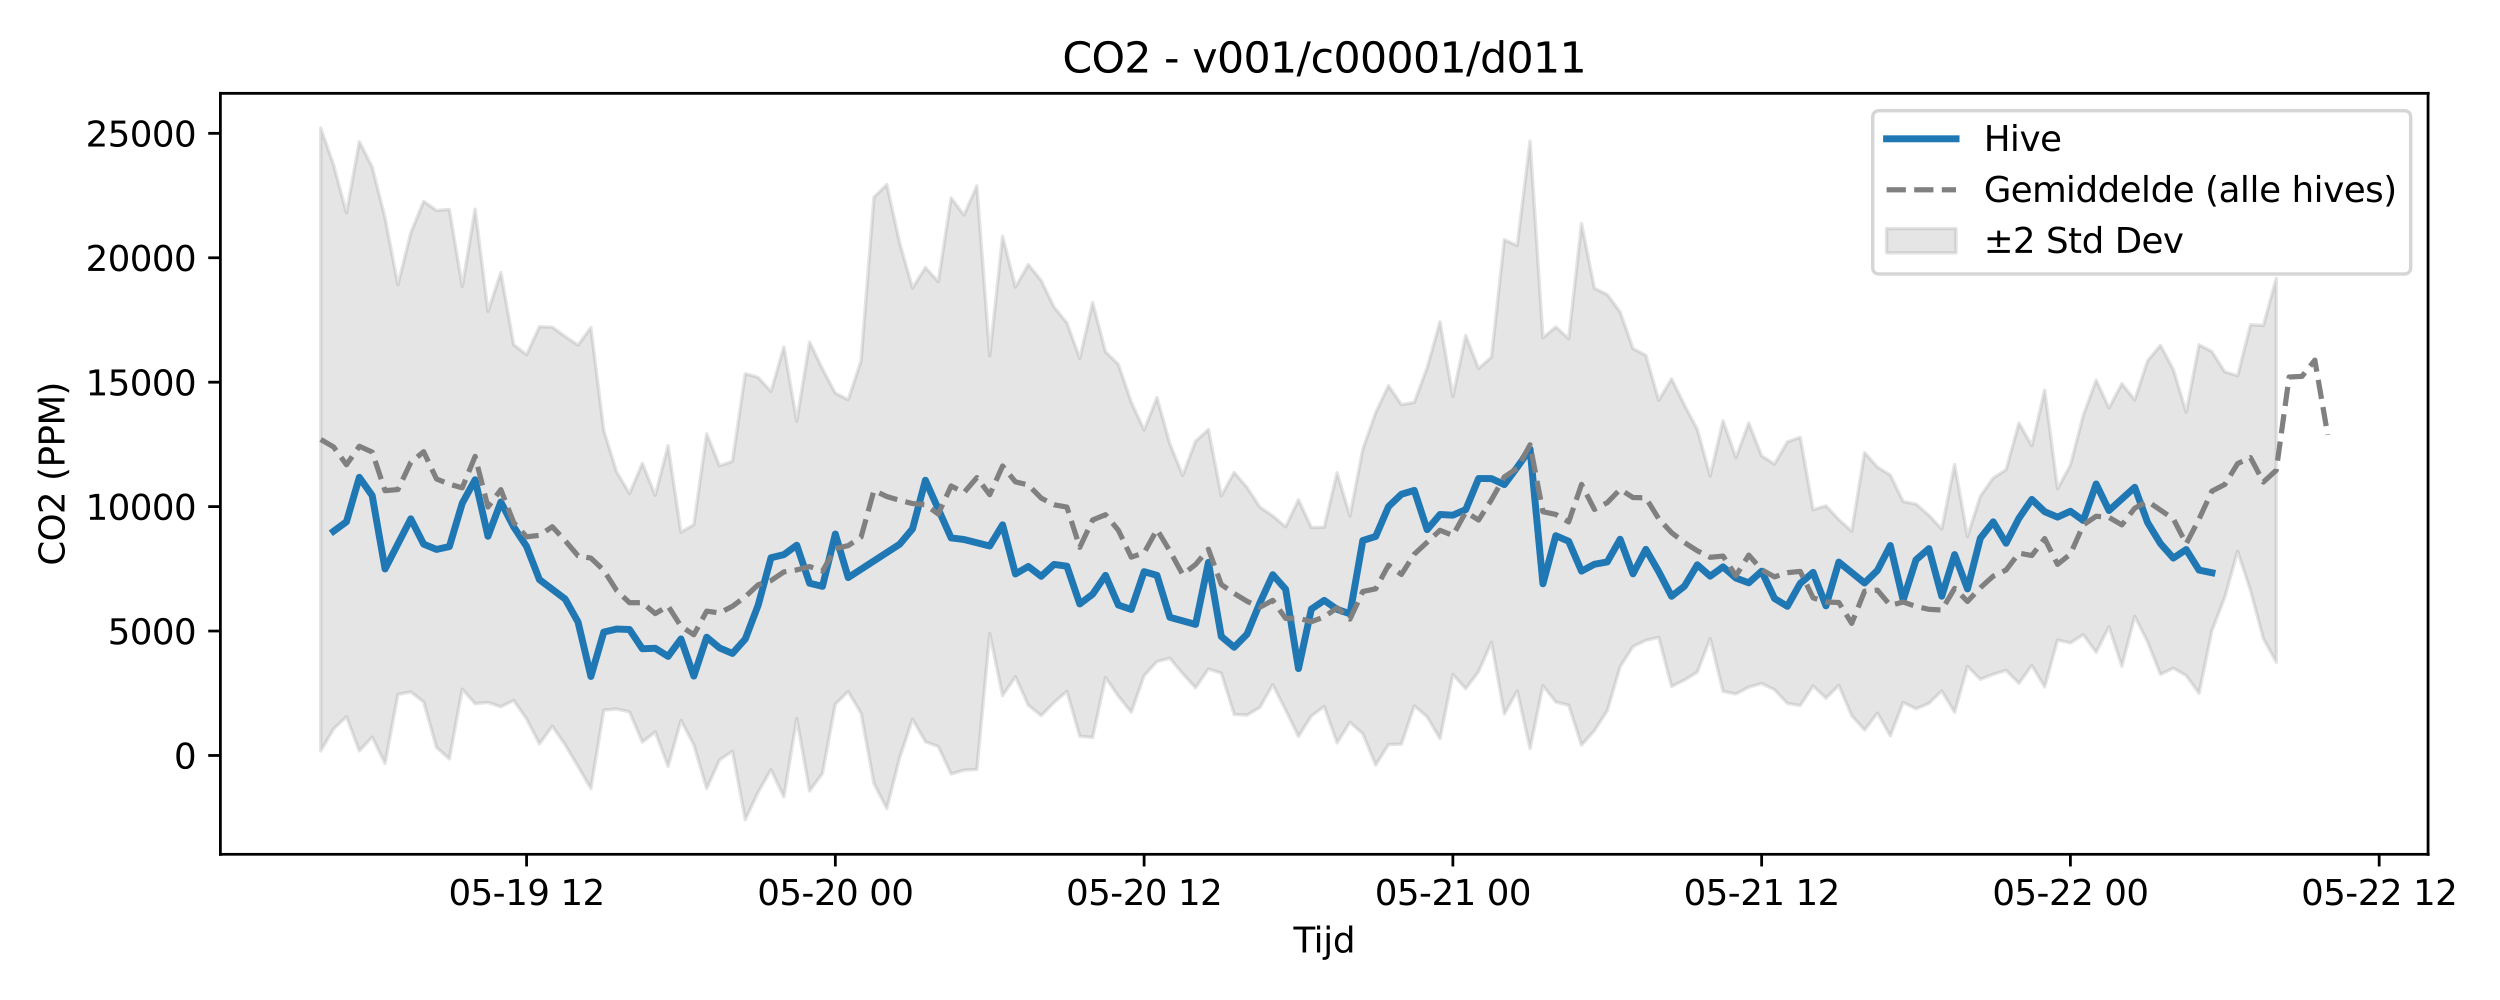 <?xml version="1.0" encoding="utf-8" standalone="no"?>
<!DOCTYPE svg PUBLIC "-//W3C//DTD SVG 1.1//EN"
  "http://www.w3.org/Graphics/SVG/1.1/DTD/svg11.dtd">
<svg xmlns:xlink="http://www.w3.org/1999/xlink" width="720pt" height="288pt" viewBox="0 0 720 288" xmlns="http://www.w3.org/2000/svg" version="1.1">
 <defs>
  <style type="text/css">*{stroke-linejoin: round; stroke-linecap: butt}</style>
 </defs>
 <g id="figure_1">
  <g id="patch_1">
   <path d="M 0 288 
L 720 288 
L 720 0 
L 0 0 
z
" style="fill: #ffffff"/>
  </g>
  <g id="axes_1">
   <g id="patch_2">
    <path d="M 63.47 246.04 
L 699.282 246.04 
L 699.282 26.88 
L 63.47 26.88 
z
" style="fill: #ffffff"/>
   </g>
   <g id="FillBetweenPolyCollection_1">
    <defs>
     <path id="m30da491d19" d="M 92.371 -251.158 
L 92.371 -71.711 
L 96.076 -78.074 
L 99.781 -81.573 
L 103.486 -71.752 
L 107.191 -75.681 
L 110.897 -68.127 
L 114.602 -88.015 
L 118.307 -88.711 
L 122.012 -85.831 
L 125.717 -72.743 
L 129.422 -69.441 
L 133.128 -89.503 
L 136.833 -85.352 
L 140.538 -85.685 
L 144.243 -84.45 
L 147.948 -86.288 
L 151.654 -80.955 
L 155.359 -73.749 
L 159.064 -78.828 
L 162.769 -73.491 
L 166.474 -67.249 
L 170.18 -60.877 
L 173.885 -83.461 
L 177.59 -83.807 
L 181.295 -82.991 
L 185 -74.296 
L 188.706 -77.208 
L 192.411 -67.283 
L 196.116 -80.532 
L 199.821 -73.491 
L 203.526 -60.92 
L 207.232 -69.116 
L 210.937 -71.633 
L 214.642 -51.922 
L 218.347 -59.853 
L 222.052 -66.322 
L 225.758 -58.466 
L 229.463 -81.008 
L 233.168 -60.195 
L 236.873 -65.272 
L 240.578 -85.222 
L 244.284 -88.826 
L 247.989 -82.584 
L 251.694 -62.339 
L 255.399 -55.146 
L 259.104 -69.783 
L 262.81 -80.886 
L 266.515 -74.371 
L 270.22 -73.008 
L 273.925 -65.093 
L 277.63 -66.195 
L 281.336 -66.399 
L 285.041 -105.523 
L 288.746 -87.649 
L 292.451 -93.093 
L 296.156 -84.873 
L 299.862 -81.892 
L 303.567 -85.686 
L 307.272 -88.882 
L 310.977 -75.962 
L 314.682 -75.629 
L 318.387 -92.863 
L 322.093 -87.489 
L 325.798 -82.886 
L 329.503 -93.392 
L 333.208 -97.481 
L 336.913 -98.417 
L 340.619 -93.995 
L 344.324 -89.918 
L 348.029 -95.335 
L 351.734 -94.13 
L 355.439 -82.245 
L 359.145 -82.051 
L 362.85 -84.275 
L 366.555 -90.781 
L 370.26 -83.532 
L 373.965 -75.908 
L 377.671 -81.803 
L 381.376 -84.513 
L 385.081 -74.049 
L 388.786 -79.988 
L 392.491 -76.668 
L 396.197 -67.666 
L 399.902 -73.576 
L 403.607 -73.666 
L 407.312 -84.692 
L 411.017 -81.543 
L 414.723 -75.263 
L 418.428 -93.75 
L 422.133 -89.665 
L 425.838 -94.599 
L 429.543 -102.986 
L 433.249 -82.357 
L 436.954 -89.01 
L 440.659 -72.414 
L 444.364 -90.523 
L 448.069 -85.823 
L 451.775 -84.9 
L 455.48 -73.404 
L 459.185 -77.567 
L 462.89 -83.317 
L 466.595 -95.97 
L 470.301 -101.792 
L 474.006 -103.577 
L 477.711 -104.447 
L 481.416 -90.297 
L 485.121 -92.129 
L 488.827 -94.418 
L 492.532 -104.071 
L 496.237 -88.877 
L 499.942 -88.149 
L 503.647 -90.113 
L 507.352 -91.135 
L 511.058 -89.361 
L 514.763 -85.414 
L 518.468 -84.814 
L 522.173 -90.442 
L 525.878 -86.904 
L 529.584 -90.62 
L 533.289 -81.895 
L 536.994 -77.758 
L 540.699 -82.618 
L 544.404 -76.086 
L 548.11 -85.679 
L 551.815 -83.867 
L 555.52 -85.415 
L 559.225 -89.003 
L 562.93 -82.874 
L 566.636 -96.095 
L 570.341 -92.355 
L 574.046 -93.804 
L 577.751 -94.933 
L 581.456 -91.214 
L 585.162 -96.37 
L 588.867 -90.158 
L 592.572 -103.669 
L 596.277 -102.836 
L 599.982 -105.218 
L 603.688 -100.151 
L 607.393 -107.505 
L 611.098 -96.131 
L 614.803 -110.488 
L 618.508 -103.145 
L 622.214 -93.797 
L 625.919 -95.556 
L 629.624 -93.452 
L 633.329 -88.319 
L 637.034 -106.399 
L 640.74 -116.022 
L 644.445 -129.208 
L 648.15 -117.899 
L 651.855 -104.073 
L 655.56 -97.286 
L 655.56 -207.848 
L 655.56 -207.848 
L 651.855 -194.264 
L 648.15 -194.488 
L 644.445 -179.796 
L 640.74 -180.915 
L 637.034 -186.739 
L 633.329 -188.703 
L 629.624 -169.311 
L 625.919 -181.592 
L 622.214 -188.525 
L 618.508 -184.103 
L 614.803 -172.809 
L 611.098 -177.522 
L 607.393 -170.473 
L 603.688 -178.496 
L 599.982 -168.401 
L 596.277 -154.027 
L 592.572 -147.248 
L 588.867 -175.632 
L 585.162 -159.657 
L 581.456 -166.168 
L 577.751 -152.724 
L 574.046 -150.345 
L 570.341 -145.111 
L 566.636 -133.463 
L 562.93 -154.238 
L 559.225 -135.628 
L 555.52 -139.61 
L 551.815 -142.823 
L 548.11 -143.561 
L 544.404 -151.195 
L 540.699 -153.47 
L 536.994 -157.657 
L 533.289 -135.04 
L 529.584 -138.348 
L 525.878 -142.312 
L 522.173 -141.186 
L 518.468 -162.06 
L 514.763 -160.738 
L 511.058 -154.362 
L 507.352 -156.712 
L 503.647 -166.166 
L 499.942 -156.201 
L 496.237 -166.824 
L 492.532 -150.911 
L 488.827 -164.329 
L 485.121 -171.349 
L 481.416 -178.883 
L 477.711 -172.728 
L 474.006 -185.678 
L 470.301 -187.627 
L 466.595 -198.163 
L 462.89 -203.156 
L 459.185 -205.001 
L 455.48 -223.578 
L 451.775 -190.457 
L 448.069 -193.865 
L 444.364 -190.713 
L 440.659 -247.37 
L 436.954 -217.28 
L 433.249 -218.952 
L 429.543 -185.168 
L 425.838 -181.862 
L 422.133 -191.387 
L 418.428 -173.808 
L 414.723 -195.305 
L 411.017 -182.149 
L 407.312 -172.108 
L 403.607 -171.456 
L 399.902 -176.938 
L 396.197 -169.168 
L 392.491 -158.639 
L 388.786 -139.392 
L 385.081 -151.83 
L 381.376 -136.171 
L 377.671 -136.068 
L 373.965 -144.058 
L 370.26 -136.283 
L 366.555 -139.426 
L 362.85 -141.957 
L 359.145 -147.61 
L 355.439 -151.942 
L 351.734 -145.194 
L 348.029 -164.32 
L 344.324 -160.933 
L 340.619 -151.077 
L 336.913 -160.214 
L 333.208 -173.509 
L 329.503 -164.157 
L 325.798 -172.21 
L 322.093 -183.068 
L 318.387 -186.678 
L 314.682 -200.878 
L 310.977 -184.781 
L 307.272 -195.038 
L 303.567 -199.565 
L 299.862 -207.199 
L 296.156 -211.804 
L 292.451 -205.347 
L 288.746 -219.952 
L 285.041 -185.533 
L 281.336 -234.492 
L 277.63 -226.078 
L 273.925 -230.996 
L 270.22 -206.881 
L 266.515 -210.945 
L 262.81 -205.067 
L 259.104 -218.048 
L 255.399 -234.851 
L 251.694 -231.193 
L 247.989 -184.103 
L 244.284 -172.888 
L 240.578 -174.786 
L 236.873 -181.75 
L 233.168 -189.481 
L 229.463 -166.723 
L 225.758 -188.102 
L 222.052 -175.274 
L 218.347 -179.325 
L 214.642 -180.353 
L 210.937 -155.124 
L 207.232 -153.838 
L 203.526 -163.068 
L 199.821 -136.888 
L 196.116 -134.73 
L 192.411 -159.661 
L 188.706 -145.359 
L 185 -154.549 
L 181.295 -145.858 
L 177.59 -152.077 
L 173.885 -164.054 
L 170.18 -193.664 
L 166.474 -188.616 
L 162.769 -191.092 
L 159.064 -193.782 
L 155.359 -193.893 
L 151.654 -185.862 
L 147.948 -188.707 
L 144.243 -209.497 
L 140.538 -198.294 
L 136.833 -227.784 
L 133.128 -205.511 
L 129.422 -227.685 
L 125.717 -227.38 
L 122.012 -230.006 
L 118.307 -220.953 
L 114.602 -206.008 
L 110.897 -225.242 
L 107.191 -239.919 
L 103.486 -247.193 
L 99.781 -226.723 
L 96.076 -240.489 
L 92.371 -251.158 
z
" style="stroke: #808080; stroke-opacity: 0.2"/>
    </defs>
    <g clip-path="url(#pb907c93feb)">
     <use xlink:href="#m30da491d19" x="0" y="288" style="fill: #808080; fill-opacity: 0.2; stroke: #808080; stroke-opacity: 0.2"/>
    </g>
   </g>
   <g id="matplotlib.axis_1">
    <g id="xtick_1">
     <g id="line2d_1">
      <defs>
       <path id="mbef34649c6" d="M 0 0 
L 0 3.5 
" style="stroke: #000000; stroke-width: 0.8"/>
      </defs>
      <g>
       <use xlink:href="#mbef34649c6" x="151.654" y="246.04" style="stroke: #000000; stroke-width: 0.8"/>
      </g>
     </g>
     <g id="text_1">
      <!-- 05-19 12 -->
      <g transform="translate(129.173 260.638) scale(0.1 -0.1)">
       <defs>
        <path id="DejaVuSans-30" d="M 2034 4250 
Q 1547 4250 1301 3770 
Q 1056 3291 1056 2328 
Q 1056 1369 1301 889 
Q 1547 409 2034 409 
Q 2525 409 2770 889 
Q 3016 1369 3016 2328 
Q 3016 3291 2770 3770 
Q 2525 4250 2034 4250 
z
M 2034 4750 
Q 2819 4750 3233 4129 
Q 3647 3509 3647 2328 
Q 3647 1150 3233 529 
Q 2819 -91 2034 -91 
Q 1250 -91 836 529 
Q 422 1150 422 2328 
Q 422 3509 836 4129 
Q 1250 4750 2034 4750 
z
" transform="scale(0.016)"/>
        <path id="DejaVuSans-35" d="M 691 4666 
L 3169 4666 
L 3169 4134 
L 1269 4134 
L 1269 2991 
Q 1406 3038 1543 3061 
Q 1681 3084 1819 3084 
Q 2600 3084 3056 2656 
Q 3513 2228 3513 1497 
Q 3513 744 3044 326 
Q 2575 -91 1722 -91 
Q 1428 -91 1123 -41 
Q 819 9 494 109 
L 494 744 
Q 775 591 1075 516 
Q 1375 441 1709 441 
Q 2250 441 2565 725 
Q 2881 1009 2881 1497 
Q 2881 1984 2565 2268 
Q 2250 2553 1709 2553 
Q 1456 2553 1204 2497 
Q 953 2441 691 2322 
L 691 4666 
z
" transform="scale(0.016)"/>
        <path id="DejaVuSans-2d" d="M 313 2009 
L 1997 2009 
L 1997 1497 
L 313 1497 
L 313 2009 
z
" transform="scale(0.016)"/>
        <path id="DejaVuSans-31" d="M 794 531 
L 1825 531 
L 1825 4091 
L 703 3866 
L 703 4441 
L 1819 4666 
L 2450 4666 
L 2450 531 
L 3481 531 
L 3481 0 
L 794 0 
L 794 531 
z
" transform="scale(0.016)"/>
        <path id="DejaVuSans-39" d="M 703 97 
L 703 672 
Q 941 559 1184 500 
Q 1428 441 1663 441 
Q 2288 441 2617 861 
Q 2947 1281 2994 2138 
Q 2813 1869 2534 1725 
Q 2256 1581 1919 1581 
Q 1219 1581 811 2004 
Q 403 2428 403 3163 
Q 403 3881 828 4315 
Q 1253 4750 1959 4750 
Q 2769 4750 3195 4129 
Q 3622 3509 3622 2328 
Q 3622 1225 3098 567 
Q 2575 -91 1691 -91 
Q 1453 -91 1209 -44 
Q 966 3 703 97 
z
M 1959 2075 
Q 2384 2075 2632 2365 
Q 2881 2656 2881 3163 
Q 2881 3666 2632 3958 
Q 2384 4250 1959 4250 
Q 1534 4250 1286 3958 
Q 1038 3666 1038 3163 
Q 1038 2656 1286 2365 
Q 1534 2075 1959 2075 
z
" transform="scale(0.016)"/>
        <path id="DejaVuSans-20" transform="scale(0.016)"/>
        <path id="DejaVuSans-32" d="M 1228 531 
L 3431 531 
L 3431 0 
L 469 0 
L 469 531 
Q 828 903 1448 1529 
Q 2069 2156 2228 2338 
Q 2531 2678 2651 2914 
Q 2772 3150 2772 3378 
Q 2772 3750 2511 3984 
Q 2250 4219 1831 4219 
Q 1534 4219 1204 4116 
Q 875 4013 500 3803 
L 500 4441 
Q 881 4594 1212 4672 
Q 1544 4750 1819 4750 
Q 2544 4750 2975 4387 
Q 3406 4025 3406 3419 
Q 3406 3131 3298 2873 
Q 3191 2616 2906 2266 
Q 2828 2175 2409 1742 
Q 1991 1309 1228 531 
z
" transform="scale(0.016)"/>
       </defs>
       <use xlink:href="#DejaVuSans-30"/>
       <use xlink:href="#DejaVuSans-35" transform="translate(63.623 0)"/>
       <use xlink:href="#DejaVuSans-2d" transform="translate(127.246 0)"/>
       <use xlink:href="#DejaVuSans-31" transform="translate(163.33 0)"/>
       <use xlink:href="#DejaVuSans-39" transform="translate(226.953 0)"/>
       <use xlink:href="#DejaVuSans-20" transform="translate(290.576 0)"/>
       <use xlink:href="#DejaVuSans-31" transform="translate(322.363 0)"/>
       <use xlink:href="#DejaVuSans-32" transform="translate(385.986 0)"/>
      </g>
     </g>
    </g>
    <g id="xtick_2">
     <g id="line2d_2">
      <g>
       <use xlink:href="#mbef34649c6" x="240.578" y="246.04" style="stroke: #000000; stroke-width: 0.8"/>
      </g>
     </g>
     <g id="text_2">
      <!-- 05-20 00 -->
      <g transform="translate(218.098 260.638) scale(0.1 -0.1)">
       <use xlink:href="#DejaVuSans-30"/>
       <use xlink:href="#DejaVuSans-35" transform="translate(63.623 0)"/>
       <use xlink:href="#DejaVuSans-2d" transform="translate(127.246 0)"/>
       <use xlink:href="#DejaVuSans-32" transform="translate(163.33 0)"/>
       <use xlink:href="#DejaVuSans-30" transform="translate(226.953 0)"/>
       <use xlink:href="#DejaVuSans-20" transform="translate(290.576 0)"/>
       <use xlink:href="#DejaVuSans-30" transform="translate(322.363 0)"/>
       <use xlink:href="#DejaVuSans-30" transform="translate(385.986 0)"/>
      </g>
     </g>
    </g>
    <g id="xtick_3">
     <g id="line2d_3">
      <g>
       <use xlink:href="#mbef34649c6" x="329.503" y="246.04" style="stroke: #000000; stroke-width: 0.8"/>
      </g>
     </g>
     <g id="text_3">
      <!-- 05-20 12 -->
      <g transform="translate(307.023 260.638) scale(0.1 -0.1)">
       <use xlink:href="#DejaVuSans-30"/>
       <use xlink:href="#DejaVuSans-35" transform="translate(63.623 0)"/>
       <use xlink:href="#DejaVuSans-2d" transform="translate(127.246 0)"/>
       <use xlink:href="#DejaVuSans-32" transform="translate(163.33 0)"/>
       <use xlink:href="#DejaVuSans-30" transform="translate(226.953 0)"/>
       <use xlink:href="#DejaVuSans-20" transform="translate(290.576 0)"/>
       <use xlink:href="#DejaVuSans-31" transform="translate(322.363 0)"/>
       <use xlink:href="#DejaVuSans-32" transform="translate(385.986 0)"/>
      </g>
     </g>
    </g>
    <g id="xtick_4">
     <g id="line2d_4">
      <g>
       <use xlink:href="#mbef34649c6" x="418.428" y="246.04" style="stroke: #000000; stroke-width: 0.8"/>
      </g>
     </g>
     <g id="text_4">
      <!-- 05-21 00 -->
      <g transform="translate(395.947 260.638) scale(0.1 -0.1)">
       <use xlink:href="#DejaVuSans-30"/>
       <use xlink:href="#DejaVuSans-35" transform="translate(63.623 0)"/>
       <use xlink:href="#DejaVuSans-2d" transform="translate(127.246 0)"/>
       <use xlink:href="#DejaVuSans-32" transform="translate(163.33 0)"/>
       <use xlink:href="#DejaVuSans-31" transform="translate(226.953 0)"/>
       <use xlink:href="#DejaVuSans-20" transform="translate(290.576 0)"/>
       <use xlink:href="#DejaVuSans-30" transform="translate(322.363 0)"/>
       <use xlink:href="#DejaVuSans-30" transform="translate(385.986 0)"/>
      </g>
     </g>
    </g>
    <g id="xtick_5">
     <g id="line2d_5">
      <g>
       <use xlink:href="#mbef34649c6" x="507.352" y="246.04" style="stroke: #000000; stroke-width: 0.8"/>
      </g>
     </g>
     <g id="text_5">
      <!-- 05-21 12 -->
      <g transform="translate(484.872 260.638) scale(0.1 -0.1)">
       <use xlink:href="#DejaVuSans-30"/>
       <use xlink:href="#DejaVuSans-35" transform="translate(63.623 0)"/>
       <use xlink:href="#DejaVuSans-2d" transform="translate(127.246 0)"/>
       <use xlink:href="#DejaVuSans-32" transform="translate(163.33 0)"/>
       <use xlink:href="#DejaVuSans-31" transform="translate(226.953 0)"/>
       <use xlink:href="#DejaVuSans-20" transform="translate(290.576 0)"/>
       <use xlink:href="#DejaVuSans-31" transform="translate(322.363 0)"/>
       <use xlink:href="#DejaVuSans-32" transform="translate(385.986 0)"/>
      </g>
     </g>
    </g>
    <g id="xtick_6">
     <g id="line2d_6">
      <g>
       <use xlink:href="#mbef34649c6" x="596.277" y="246.04" style="stroke: #000000; stroke-width: 0.8"/>
      </g>
     </g>
     <g id="text_6">
      <!-- 05-22 00 -->
      <g transform="translate(573.797 260.638) scale(0.1 -0.1)">
       <use xlink:href="#DejaVuSans-30"/>
       <use xlink:href="#DejaVuSans-35" transform="translate(63.623 0)"/>
       <use xlink:href="#DejaVuSans-2d" transform="translate(127.246 0)"/>
       <use xlink:href="#DejaVuSans-32" transform="translate(163.33 0)"/>
       <use xlink:href="#DejaVuSans-32" transform="translate(226.953 0)"/>
       <use xlink:href="#DejaVuSans-20" transform="translate(290.576 0)"/>
       <use xlink:href="#DejaVuSans-30" transform="translate(322.363 0)"/>
       <use xlink:href="#DejaVuSans-30" transform="translate(385.986 0)"/>
      </g>
     </g>
    </g>
    <g id="xtick_7">
     <g id="line2d_7">
      <g>
       <use xlink:href="#mbef34649c6" x="685.202" y="246.04" style="stroke: #000000; stroke-width: 0.8"/>
      </g>
     </g>
     <g id="text_7">
      <!-- 05-22 12 -->
      <g transform="translate(662.721 260.638) scale(0.1 -0.1)">
       <use xlink:href="#DejaVuSans-30"/>
       <use xlink:href="#DejaVuSans-35" transform="translate(63.623 0)"/>
       <use xlink:href="#DejaVuSans-2d" transform="translate(127.246 0)"/>
       <use xlink:href="#DejaVuSans-32" transform="translate(163.33 0)"/>
       <use xlink:href="#DejaVuSans-32" transform="translate(226.953 0)"/>
       <use xlink:href="#DejaVuSans-20" transform="translate(290.576 0)"/>
       <use xlink:href="#DejaVuSans-31" transform="translate(322.363 0)"/>
       <use xlink:href="#DejaVuSans-32" transform="translate(385.986 0)"/>
      </g>
     </g>
    </g>
    <g id="text_8">
     <!-- Tijd -->
     <g transform="translate(372.526 274.317) scale(0.1 -0.1)">
      <defs>
       <path id="DejaVuSans-54" d="M -19 4666 
L 3928 4666 
L 3928 4134 
L 2272 4134 
L 2272 0 
L 1638 0 
L 1638 4134 
L -19 4134 
L -19 4666 
z
" transform="scale(0.016)"/>
       <path id="DejaVuSans-69" d="M 603 3500 
L 1178 3500 
L 1178 0 
L 603 0 
L 603 3500 
z
M 603 4863 
L 1178 4863 
L 1178 4134 
L 603 4134 
L 603 4863 
z
" transform="scale(0.016)"/>
       <path id="DejaVuSans-6a" d="M 603 3500 
L 1178 3500 
L 1178 -63 
Q 1178 -731 923 -1031 
Q 669 -1331 103 -1331 
L -116 -1331 
L -116 -844 
L 38 -844 
Q 366 -844 484 -692 
Q 603 -541 603 -63 
L 603 3500 
z
M 603 4863 
L 1178 4863 
L 1178 4134 
L 603 4134 
L 603 4863 
z
" transform="scale(0.016)"/>
       <path id="DejaVuSans-64" d="M 2906 2969 
L 2906 4863 
L 3481 4863 
L 3481 0 
L 2906 0 
L 2906 525 
Q 2725 213 2448 61 
Q 2172 -91 1784 -91 
Q 1150 -91 751 415 
Q 353 922 353 1747 
Q 353 2572 751 3078 
Q 1150 3584 1784 3584 
Q 2172 3584 2448 3432 
Q 2725 3281 2906 2969 
z
M 947 1747 
Q 947 1113 1208 752 
Q 1469 391 1925 391 
Q 2381 391 2643 752 
Q 2906 1113 2906 1747 
Q 2906 2381 2643 2742 
Q 2381 3103 1925 3103 
Q 1469 3103 1208 2742 
Q 947 2381 947 1747 
z
" transform="scale(0.016)"/>
      </defs>
      <use xlink:href="#DejaVuSans-54"/>
      <use xlink:href="#DejaVuSans-69" transform="translate(57.959 0)"/>
      <use xlink:href="#DejaVuSans-6a" transform="translate(85.742 0)"/>
      <use xlink:href="#DejaVuSans-64" transform="translate(113.525 0)"/>
     </g>
    </g>
   </g>
   <g id="matplotlib.axis_2">
    <g id="ytick_1">
     <g id="line2d_8">
      <defs>
       <path id="m315061c98a" d="M 0 0 
L -3.5 0 
" style="stroke: #000000; stroke-width: 0.8"/>
      </defs>
      <g>
       <use xlink:href="#m315061c98a" x="63.47" y="217.572" style="stroke: #000000; stroke-width: 0.8"/>
      </g>
     </g>
     <g id="text_9">
      <!-- 0 -->
      <g transform="translate(50.108 221.372) scale(0.1 -0.1)">
       <use xlink:href="#DejaVuSans-30"/>
      </g>
     </g>
    </g>
    <g id="ytick_2">
     <g id="line2d_9">
      <g>
       <use xlink:href="#m315061c98a" x="63.47" y="181.739" style="stroke: #000000; stroke-width: 0.8"/>
      </g>
     </g>
     <g id="text_10">
      <!-- 5000 -->
      <g transform="translate(31.02 185.538) scale(0.1 -0.1)">
       <use xlink:href="#DejaVuSans-35"/>
       <use xlink:href="#DejaVuSans-30" transform="translate(63.623 0)"/>
       <use xlink:href="#DejaVuSans-30" transform="translate(127.246 0)"/>
       <use xlink:href="#DejaVuSans-30" transform="translate(190.869 0)"/>
      </g>
     </g>
    </g>
    <g id="ytick_3">
     <g id="line2d_10">
      <g>
       <use xlink:href="#m315061c98a" x="63.47" y="145.905" style="stroke: #000000; stroke-width: 0.8"/>
      </g>
     </g>
     <g id="text_11">
      <!-- 10000 -->
      <g transform="translate(24.657 149.704) scale(0.1 -0.1)">
       <use xlink:href="#DejaVuSans-31"/>
       <use xlink:href="#DejaVuSans-30" transform="translate(63.623 0)"/>
       <use xlink:href="#DejaVuSans-30" transform="translate(127.246 0)"/>
       <use xlink:href="#DejaVuSans-30" transform="translate(190.869 0)"/>
       <use xlink:href="#DejaVuSans-30" transform="translate(254.492 0)"/>
      </g>
     </g>
    </g>
    <g id="ytick_4">
     <g id="line2d_11">
      <g>
       <use xlink:href="#m315061c98a" x="63.47" y="110.071" style="stroke: #000000; stroke-width: 0.8"/>
      </g>
     </g>
     <g id="text_12">
      <!-- 15000 -->
      <g transform="translate(24.657 113.871) scale(0.1 -0.1)">
       <use xlink:href="#DejaVuSans-31"/>
       <use xlink:href="#DejaVuSans-35" transform="translate(63.623 0)"/>
       <use xlink:href="#DejaVuSans-30" transform="translate(127.246 0)"/>
       <use xlink:href="#DejaVuSans-30" transform="translate(190.869 0)"/>
       <use xlink:href="#DejaVuSans-30" transform="translate(254.492 0)"/>
      </g>
     </g>
    </g>
    <g id="ytick_5">
     <g id="line2d_12">
      <g>
       <use xlink:href="#m315061c98a" x="63.47" y="74.238" style="stroke: #000000; stroke-width: 0.8"/>
      </g>
     </g>
     <g id="text_13">
      <!-- 20000 -->
      <g transform="translate(24.657 78.037) scale(0.1 -0.1)">
       <use xlink:href="#DejaVuSans-32"/>
       <use xlink:href="#DejaVuSans-30" transform="translate(63.623 0)"/>
       <use xlink:href="#DejaVuSans-30" transform="translate(127.246 0)"/>
       <use xlink:href="#DejaVuSans-30" transform="translate(190.869 0)"/>
       <use xlink:href="#DejaVuSans-30" transform="translate(254.492 0)"/>
      </g>
     </g>
    </g>
    <g id="ytick_6">
     <g id="line2d_13">
      <g>
       <use xlink:href="#m315061c98a" x="63.47" y="38.404" style="stroke: #000000; stroke-width: 0.8"/>
      </g>
     </g>
     <g id="text_14">
      <!-- 25000 -->
      <g transform="translate(24.657 42.203) scale(0.1 -0.1)">
       <use xlink:href="#DejaVuSans-32"/>
       <use xlink:href="#DejaVuSans-35" transform="translate(63.623 0)"/>
       <use xlink:href="#DejaVuSans-30" transform="translate(127.246 0)"/>
       <use xlink:href="#DejaVuSans-30" transform="translate(190.869 0)"/>
       <use xlink:href="#DejaVuSans-30" transform="translate(254.492 0)"/>
      </g>
     </g>
    </g>
    <g id="text_15">
     <!-- CO2 (PPM) -->
     <g transform="translate(18.578 162.903) rotate(-90) scale(0.1 -0.1)">
      <defs>
       <path id="DejaVuSans-43" d="M 4122 4306 
L 4122 3641 
Q 3803 3938 3442 4084 
Q 3081 4231 2675 4231 
Q 1875 4231 1450 3742 
Q 1025 3253 1025 2328 
Q 1025 1406 1450 917 
Q 1875 428 2675 428 
Q 3081 428 3442 575 
Q 3803 722 4122 1019 
L 4122 359 
Q 3791 134 3420 21 
Q 3050 -91 2638 -91 
Q 1578 -91 968 557 
Q 359 1206 359 2328 
Q 359 3453 968 4101 
Q 1578 4750 2638 4750 
Q 3056 4750 3426 4639 
Q 3797 4528 4122 4306 
z
" transform="scale(0.016)"/>
       <path id="DejaVuSans-4f" d="M 2522 4238 
Q 1834 4238 1429 3725 
Q 1025 3213 1025 2328 
Q 1025 1447 1429 934 
Q 1834 422 2522 422 
Q 3209 422 3611 934 
Q 4013 1447 4013 2328 
Q 4013 3213 3611 3725 
Q 3209 4238 2522 4238 
z
M 2522 4750 
Q 3503 4750 4090 4092 
Q 4678 3434 4678 2328 
Q 4678 1225 4090 567 
Q 3503 -91 2522 -91 
Q 1538 -91 948 565 
Q 359 1222 359 2328 
Q 359 3434 948 4092 
Q 1538 4750 2522 4750 
z
" transform="scale(0.016)"/>
       <path id="DejaVuSans-28" d="M 1984 4856 
Q 1566 4138 1362 3434 
Q 1159 2731 1159 2009 
Q 1159 1288 1364 580 
Q 1569 -128 1984 -844 
L 1484 -844 
Q 1016 -109 783 600 
Q 550 1309 550 2009 
Q 550 2706 781 3412 
Q 1013 4119 1484 4856 
L 1984 4856 
z
" transform="scale(0.016)"/>
       <path id="DejaVuSans-50" d="M 1259 4147 
L 1259 2394 
L 2053 2394 
Q 2494 2394 2734 2622 
Q 2975 2850 2975 3272 
Q 2975 3691 2734 3919 
Q 2494 4147 2053 4147 
L 1259 4147 
z
M 628 4666 
L 2053 4666 
Q 2838 4666 3239 4311 
Q 3641 3956 3641 3272 
Q 3641 2581 3239 2228 
Q 2838 1875 2053 1875 
L 1259 1875 
L 1259 0 
L 628 0 
L 628 4666 
z
" transform="scale(0.016)"/>
       <path id="DejaVuSans-4d" d="M 628 4666 
L 1569 4666 
L 2759 1491 
L 3956 4666 
L 4897 4666 
L 4897 0 
L 4281 0 
L 4281 4097 
L 3078 897 
L 2444 897 
L 1241 4097 
L 1241 0 
L 628 0 
L 628 4666 
z
" transform="scale(0.016)"/>
       <path id="DejaVuSans-29" d="M 513 4856 
L 1013 4856 
Q 1481 4119 1714 3412 
Q 1947 2706 1947 2009 
Q 1947 1309 1714 600 
Q 1481 -109 1013 -844 
L 513 -844 
Q 928 -128 1133 580 
Q 1338 1288 1338 2009 
Q 1338 2731 1133 3434 
Q 928 4138 513 4856 
z
" transform="scale(0.016)"/>
      </defs>
      <use xlink:href="#DejaVuSans-43"/>
      <use xlink:href="#DejaVuSans-4f" transform="translate(69.824 0)"/>
      <use xlink:href="#DejaVuSans-32" transform="translate(148.535 0)"/>
      <use xlink:href="#DejaVuSans-20" transform="translate(212.158 0)"/>
      <use xlink:href="#DejaVuSans-28" transform="translate(243.945 0)"/>
      <use xlink:href="#DejaVuSans-50" transform="translate(282.959 0)"/>
      <use xlink:href="#DejaVuSans-50" transform="translate(343.262 0)"/>
      <use xlink:href="#DejaVuSans-4d" transform="translate(403.564 0)"/>
      <use xlink:href="#DejaVuSans-29" transform="translate(489.844 0)"/>
     </g>
    </g>
   </g>
   <g id="line2d_14">
    <path d="M 96.076 152.986 
L 99.781 150.26 
L 103.486 137.477 
L 107.191 142.721 
L 110.897 163.858 
L 118.307 149.424 
L 122.012 156.709 
L 125.717 158.235 
L 129.422 157.412 
L 133.128 144.926 
L 136.833 138.167 
L 140.538 154.441 
L 144.243 144.582 
L 147.948 151.753 
L 151.654 157.379 
L 155.359 166.932 
L 162.769 172.519 
L 166.474 179.151 
L 170.18 194.818 
L 173.885 182.036 
L 177.59 181.165 
L 181.295 181.291 
L 185 186.841 
L 188.706 186.705 
L 192.411 189.038 
L 196.116 184.018 
L 199.821 194.714 
L 203.526 183.518 
L 207.232 186.605 
L 210.937 188.189 
L 214.642 184.042 
L 218.347 174.3 
L 222.052 160.633 
L 225.758 159.737 
L 229.463 157.021 
L 233.168 167.974 
L 236.873 168.867 
L 240.578 153.798 
L 244.284 166.345 
L 259.104 156.738 
L 262.81 152.305 
L 266.515 138.315 
L 273.925 154.914 
L 277.63 155.379 
L 285.041 157.25 
L 288.746 151.147 
L 292.451 165.302 
L 296.156 163.143 
L 299.862 165.983 
L 303.567 162.549 
L 307.272 163.06 
L 310.977 173.938 
L 314.682 171.125 
L 318.387 165.707 
L 322.093 174.257 
L 325.798 175.525 
L 329.503 164.639 
L 333.208 165.7 
L 336.913 177.783 
L 344.324 179.83 
L 348.029 161.966 
L 351.734 183.308 
L 355.439 186.404 
L 359.145 182.639 
L 362.85 173.626 
L 366.555 165.52 
L 370.26 169.703 
L 373.965 192.553 
L 377.671 175.414 
L 381.376 172.909 
L 385.081 175.489 
L 388.786 176.779 
L 392.491 155.664 
L 396.197 154.5 
L 399.902 145.867 
L 403.607 142.343 
L 407.312 141.239 
L 411.017 152.537 
L 414.723 148.172 
L 418.428 148.375 
L 422.133 146.77 
L 425.838 137.819 
L 429.543 137.83 
L 433.249 139.565 
L 436.954 134.579 
L 440.659 129.328 
L 444.364 168.129 
L 448.069 154.278 
L 451.775 155.886 
L 455.48 164.486 
L 459.185 162.508 
L 462.89 161.833 
L 466.595 155.308 
L 470.301 165.262 
L 474.006 158.217 
L 477.711 164.62 
L 481.416 171.732 
L 485.121 168.827 
L 488.827 162.668 
L 492.532 165.941 
L 496.237 163.258 
L 499.942 166.481 
L 503.647 167.852 
L 507.352 164.503 
L 511.058 172.362 
L 514.763 174.619 
L 518.468 168.022 
L 522.173 164.842 
L 525.878 174.481 
L 529.584 161.887 
L 536.994 167.897 
L 540.699 164.283 
L 544.404 157.107 
L 548.11 172.805 
L 551.815 161.227 
L 555.52 157.999 
L 559.225 171.703 
L 562.93 159.725 
L 566.636 169.593 
L 570.341 154.997 
L 574.046 150.293 
L 577.751 156.452 
L 581.456 149.254 
L 585.162 143.834 
L 588.867 147.369 
L 592.572 148.927 
L 596.277 147.238 
L 599.982 149.902 
L 603.688 139.383 
L 607.393 147.03 
L 614.803 140.34 
L 618.508 150.494 
L 622.214 156.55 
L 625.919 160.729 
L 629.624 158.27 
L 633.329 164.187 
L 637.034 164.947 
L 637.034 164.947 
" clip-path="url(#pb907c93feb)" style="fill: none; stroke: #1f77b4; stroke-width: 2; stroke-linecap: square"/>
   </g>
   <g id="line2d_15">
    <path d="M 92.371 126.566 
L 96.076 128.719 
L 99.781 133.852 
L 103.486 128.527 
L 107.191 130.2 
L 110.897 141.316 
L 114.602 140.989 
L 118.307 133.168 
L 122.012 130.082 
L 125.717 137.939 
L 129.422 139.437 
L 133.128 140.493 
L 136.833 131.432 
L 140.538 146.011 
L 144.243 141.027 
L 147.948 150.502 
L 151.654 154.592 
L 155.359 154.179 
L 159.064 151.695 
L 162.769 155.709 
L 166.474 160.067 
L 170.18 160.729 
L 173.885 164.243 
L 177.59 170.058 
L 181.295 173.576 
L 185 173.577 
L 188.706 176.716 
L 192.411 174.528 
L 196.116 180.369 
L 199.821 182.81 
L 203.526 176.006 
L 207.232 176.523 
L 210.937 174.621 
L 214.642 171.863 
L 218.347 168.411 
L 222.052 167.202 
L 225.758 164.716 
L 229.463 164.134 
L 233.168 163.162 
L 236.873 164.489 
L 240.578 157.996 
L 244.284 157.143 
L 247.989 154.657 
L 251.694 141.234 
L 255.399 143.001 
L 259.104 144.084 
L 262.81 145.023 
L 266.515 145.342 
L 270.22 148.056 
L 273.925 139.956 
L 277.63 141.864 
L 281.336 137.554 
L 285.041 142.472 
L 288.746 134.2 
L 292.451 138.78 
L 296.156 139.662 
L 299.862 143.454 
L 303.567 145.375 
L 307.272 146.04 
L 310.977 157.629 
L 314.682 149.746 
L 318.387 148.23 
L 322.093 152.721 
L 325.798 160.452 
L 329.503 159.225 
L 333.208 152.505 
L 336.913 158.684 
L 340.619 165.464 
L 344.324 162.574 
L 348.029 158.172 
L 351.734 168.338 
L 355.439 170.907 
L 359.145 173.17 
L 362.85 174.884 
L 366.555 172.897 
L 370.26 178.093 
L 373.965 178.017 
L 377.671 179.064 
L 381.376 177.658 
L 385.081 175.06 
L 388.786 178.31 
L 392.491 170.346 
L 396.197 169.583 
L 399.902 162.743 
L 403.607 165.439 
L 407.312 159.6 
L 414.723 152.716 
L 418.428 154.221 
L 422.133 147.474 
L 425.838 149.769 
L 429.543 143.923 
L 433.249 137.345 
L 436.954 134.855 
L 440.659 128.108 
L 444.364 147.382 
L 448.069 148.156 
L 451.775 150.322 
L 455.48 139.509 
L 459.185 146.716 
L 462.89 144.763 
L 466.595 140.933 
L 470.301 143.291 
L 474.006 143.373 
L 477.711 149.412 
L 481.416 153.41 
L 485.121 156.261 
L 488.827 158.626 
L 492.532 160.509 
L 496.237 160.149 
L 499.942 165.825 
L 503.647 159.861 
L 507.352 164.077 
L 511.058 166.138 
L 514.763 164.924 
L 518.468 164.563 
L 522.173 172.186 
L 525.878 173.392 
L 529.584 173.516 
L 533.289 179.533 
L 536.994 170.293 
L 540.699 169.956 
L 544.404 174.359 
L 548.11 173.38 
L 551.815 174.655 
L 555.52 175.487 
L 559.225 175.685 
L 562.93 169.444 
L 566.636 173.221 
L 570.341 169.267 
L 574.046 165.926 
L 577.751 164.171 
L 581.456 159.309 
L 585.162 159.986 
L 588.867 155.105 
L 592.572 162.542 
L 596.277 159.569 
L 599.982 151.19 
L 603.688 148.677 
L 607.393 149.011 
L 611.098 151.173 
L 614.803 146.352 
L 618.508 144.376 
L 625.919 149.426 
L 629.624 156.619 
L 633.329 149.489 
L 637.034 141.431 
L 640.74 139.531 
L 644.445 133.498 
L 648.15 131.807 
L 651.855 138.831 
L 655.56 135.433 
L 659.266 108.581 
L 662.971 108.394 
L 666.676 103.725 
L 670.381 125.236 
L 670.381 125.236 
" clip-path="url(#pb907c93feb)" style="fill: none; stroke-dasharray: 5.55,2.4; stroke-dashoffset: 0; stroke: #808080; stroke-width: 1.5"/>
   </g>
   <g id="patch_3">
    <path d="M 63.47 246.04 
L 63.47 26.88 
" style="fill: none; stroke: #000000; stroke-width: 0.8; stroke-linejoin: miter; stroke-linecap: square"/>
   </g>
   <g id="patch_4">
    <path d="M 699.282 246.04 
L 699.282 26.88 
" style="fill: none; stroke: #000000; stroke-width: 0.8; stroke-linejoin: miter; stroke-linecap: square"/>
   </g>
   <g id="patch_5">
    <path d="M 63.47 246.04 
L 699.282 246.04 
" style="fill: none; stroke: #000000; stroke-width: 0.8; stroke-linejoin: miter; stroke-linecap: square"/>
   </g>
   <g id="patch_6">
    <path d="M 63.47 26.88 
L 699.282 26.88 
" style="fill: none; stroke: #000000; stroke-width: 0.8; stroke-linejoin: miter; stroke-linecap: square"/>
   </g>
   <g id="text_16">
    <!-- CO2 - v001/c00001/d011 -->
    <g transform="translate(305.973 20.88) scale(0.12 -0.12)">
     <defs>
      <path id="DejaVuSans-76" d="M 191 3500 
L 800 3500 
L 1894 563 
L 2988 3500 
L 3597 3500 
L 2284 0 
L 1503 0 
L 191 3500 
z
" transform="scale(0.016)"/>
      <path id="DejaVuSans-2f" d="M 1625 4666 
L 2156 4666 
L 531 -594 
L 0 -594 
L 1625 4666 
z
" transform="scale(0.016)"/>
      <path id="DejaVuSans-63" d="M 3122 3366 
L 3122 2828 
Q 2878 2963 2633 3030 
Q 2388 3097 2138 3097 
Q 1578 3097 1268 2742 
Q 959 2388 959 1747 
Q 959 1106 1268 751 
Q 1578 397 2138 397 
Q 2388 397 2633 464 
Q 2878 531 3122 666 
L 3122 134 
Q 2881 22 2623 -34 
Q 2366 -91 2075 -91 
Q 1284 -91 818 406 
Q 353 903 353 1747 
Q 353 2603 823 3093 
Q 1294 3584 2113 3584 
Q 2378 3584 2631 3529 
Q 2884 3475 3122 3366 
z
" transform="scale(0.016)"/>
     </defs>
     <use xlink:href="#DejaVuSans-43"/>
     <use xlink:href="#DejaVuSans-4f" transform="translate(69.824 0)"/>
     <use xlink:href="#DejaVuSans-32" transform="translate(148.535 0)"/>
     <use xlink:href="#DejaVuSans-20" transform="translate(212.158 0)"/>
     <use xlink:href="#DejaVuSans-2d" transform="translate(243.945 0)"/>
     <use xlink:href="#DejaVuSans-20" transform="translate(280.029 0)"/>
     <use xlink:href="#DejaVuSans-76" transform="translate(311.816 0)"/>
     <use xlink:href="#DejaVuSans-30" transform="translate(370.996 0)"/>
     <use xlink:href="#DejaVuSans-30" transform="translate(434.619 0)"/>
     <use xlink:href="#DejaVuSans-31" transform="translate(498.242 0)"/>
     <use xlink:href="#DejaVuSans-2f" transform="translate(561.865 0)"/>
     <use xlink:href="#DejaVuSans-63" transform="translate(595.557 0)"/>
     <use xlink:href="#DejaVuSans-30" transform="translate(650.537 0)"/>
     <use xlink:href="#DejaVuSans-30" transform="translate(714.16 0)"/>
     <use xlink:href="#DejaVuSans-30" transform="translate(777.783 0)"/>
     <use xlink:href="#DejaVuSans-30" transform="translate(841.406 0)"/>
     <use xlink:href="#DejaVuSans-31" transform="translate(905.029 0)"/>
     <use xlink:href="#DejaVuSans-2f" transform="translate(968.652 0)"/>
     <use xlink:href="#DejaVuSans-64" transform="translate(1002.344 0)"/>
     <use xlink:href="#DejaVuSans-30" transform="translate(1065.82 0)"/>
     <use xlink:href="#DejaVuSans-31" transform="translate(1129.443 0)"/>
     <use xlink:href="#DejaVuSans-31" transform="translate(1193.066 0)"/>
    </g>
   </g>
   <g id="legend_1">
    <g id="patch_7">
     <path d="M 541.338 78.914 
L 692.282 78.914 
Q 694.282 78.914 694.282 76.914 
L 694.282 33.88 
Q 694.282 31.88 692.282 31.88 
L 541.338 31.88 
Q 539.338 31.88 539.338 33.88 
L 539.338 76.914 
Q 539.338 78.914 541.338 78.914 
z
" style="fill: #ffffff; opacity: 0.8; stroke: #cccccc; stroke-linejoin: miter"/>
    </g>
    <g id="line2d_16">
     <path d="M 543.338 39.978 
L 553.338 39.978 
L 563.338 39.978 
" style="fill: none; stroke: #1f77b4; stroke-width: 2; stroke-linecap: square"/>
    </g>
    <g id="text_17">
     <!-- Hive -->
     <g transform="translate(571.338 43.478) scale(0.1 -0.1)">
      <defs>
       <path id="DejaVuSans-48" d="M 628 4666 
L 1259 4666 
L 1259 2753 
L 3553 2753 
L 3553 4666 
L 4184 4666 
L 4184 0 
L 3553 0 
L 3553 2222 
L 1259 2222 
L 1259 0 
L 628 0 
L 628 4666 
z
" transform="scale(0.016)"/>
       <path id="DejaVuSans-65" d="M 3597 1894 
L 3597 1613 
L 953 1613 
Q 991 1019 1311 708 
Q 1631 397 2203 397 
Q 2534 397 2845 478 
Q 3156 559 3463 722 
L 3463 178 
Q 3153 47 2828 -22 
Q 2503 -91 2169 -91 
Q 1331 -91 842 396 
Q 353 884 353 1716 
Q 353 2575 817 3079 
Q 1281 3584 2069 3584 
Q 2775 3584 3186 3129 
Q 3597 2675 3597 1894 
z
M 3022 2063 
Q 3016 2534 2758 2815 
Q 2500 3097 2075 3097 
Q 1594 3097 1305 2825 
Q 1016 2553 972 2059 
L 3022 2063 
z
" transform="scale(0.016)"/>
      </defs>
      <use xlink:href="#DejaVuSans-48"/>
      <use xlink:href="#DejaVuSans-69" transform="translate(75.195 0)"/>
      <use xlink:href="#DejaVuSans-76" transform="translate(102.979 0)"/>
      <use xlink:href="#DejaVuSans-65" transform="translate(162.158 0)"/>
     </g>
    </g>
    <g id="line2d_17">
     <path d="M 543.338 54.657 
L 553.338 54.657 
L 563.338 54.657 
" style="fill: none; stroke-dasharray: 5.55,2.4; stroke-dashoffset: 0; stroke: #808080; stroke-width: 1.5"/>
    </g>
    <g id="text_18">
     <!-- Gemiddelde (alle hives) -->
     <g transform="translate(571.338 58.157) scale(0.1 -0.1)">
      <defs>
       <path id="DejaVuSans-47" d="M 3809 666 
L 3809 1919 
L 2778 1919 
L 2778 2438 
L 4434 2438 
L 4434 434 
Q 4069 175 3628 42 
Q 3188 -91 2688 -91 
Q 1594 -91 976 548 
Q 359 1188 359 2328 
Q 359 3472 976 4111 
Q 1594 4750 2688 4750 
Q 3144 4750 3555 4637 
Q 3966 4525 4313 4306 
L 4313 3634 
Q 3963 3931 3569 4081 
Q 3175 4231 2741 4231 
Q 1884 4231 1454 3753 
Q 1025 3275 1025 2328 
Q 1025 1384 1454 906 
Q 1884 428 2741 428 
Q 3075 428 3337 486 
Q 3600 544 3809 666 
z
" transform="scale(0.016)"/>
       <path id="DejaVuSans-6d" d="M 3328 2828 
Q 3544 3216 3844 3400 
Q 4144 3584 4550 3584 
Q 5097 3584 5394 3201 
Q 5691 2819 5691 2113 
L 5691 0 
L 5113 0 
L 5113 2094 
Q 5113 2597 4934 2840 
Q 4756 3084 4391 3084 
Q 3944 3084 3684 2787 
Q 3425 2491 3425 1978 
L 3425 0 
L 2847 0 
L 2847 2094 
Q 2847 2600 2669 2842 
Q 2491 3084 2119 3084 
Q 1678 3084 1418 2786 
Q 1159 2488 1159 1978 
L 1159 0 
L 581 0 
L 581 3500 
L 1159 3500 
L 1159 2956 
Q 1356 3278 1631 3431 
Q 1906 3584 2284 3584 
Q 2666 3584 2933 3390 
Q 3200 3197 3328 2828 
z
" transform="scale(0.016)"/>
       <path id="DejaVuSans-6c" d="M 603 4863 
L 1178 4863 
L 1178 0 
L 603 0 
L 603 4863 
z
" transform="scale(0.016)"/>
       <path id="DejaVuSans-61" d="M 2194 1759 
Q 1497 1759 1228 1600 
Q 959 1441 959 1056 
Q 959 750 1161 570 
Q 1363 391 1709 391 
Q 2188 391 2477 730 
Q 2766 1069 2766 1631 
L 2766 1759 
L 2194 1759 
z
M 3341 1997 
L 3341 0 
L 2766 0 
L 2766 531 
Q 2569 213 2275 61 
Q 1981 -91 1556 -91 
Q 1019 -91 701 211 
Q 384 513 384 1019 
Q 384 1609 779 1909 
Q 1175 2209 1959 2209 
L 2766 2209 
L 2766 2266 
Q 2766 2663 2505 2880 
Q 2244 3097 1772 3097 
Q 1472 3097 1187 3025 
Q 903 2953 641 2809 
L 641 3341 
Q 956 3463 1253 3523 
Q 1550 3584 1831 3584 
Q 2591 3584 2966 3190 
Q 3341 2797 3341 1997 
z
" transform="scale(0.016)"/>
       <path id="DejaVuSans-68" d="M 3513 2113 
L 3513 0 
L 2938 0 
L 2938 2094 
Q 2938 2591 2744 2837 
Q 2550 3084 2163 3084 
Q 1697 3084 1428 2787 
Q 1159 2491 1159 1978 
L 1159 0 
L 581 0 
L 581 4863 
L 1159 4863 
L 1159 2956 
Q 1366 3272 1645 3428 
Q 1925 3584 2291 3584 
Q 2894 3584 3203 3211 
Q 3513 2838 3513 2113 
z
" transform="scale(0.016)"/>
       <path id="DejaVuSans-73" d="M 2834 3397 
L 2834 2853 
Q 2591 2978 2328 3040 
Q 2066 3103 1784 3103 
Q 1356 3103 1142 2972 
Q 928 2841 928 2578 
Q 928 2378 1081 2264 
Q 1234 2150 1697 2047 
L 1894 2003 
Q 2506 1872 2764 1633 
Q 3022 1394 3022 966 
Q 3022 478 2636 193 
Q 2250 -91 1575 -91 
Q 1294 -91 989 -36 
Q 684 19 347 128 
L 347 722 
Q 666 556 975 473 
Q 1284 391 1588 391 
Q 1994 391 2212 530 
Q 2431 669 2431 922 
Q 2431 1156 2273 1281 
Q 2116 1406 1581 1522 
L 1381 1569 
Q 847 1681 609 1914 
Q 372 2147 372 2553 
Q 372 3047 722 3315 
Q 1072 3584 1716 3584 
Q 2034 3584 2315 3537 
Q 2597 3491 2834 3397 
z
" transform="scale(0.016)"/>
      </defs>
      <use xlink:href="#DejaVuSans-47"/>
      <use xlink:href="#DejaVuSans-65" transform="translate(77.49 0)"/>
      <use xlink:href="#DejaVuSans-6d" transform="translate(139.014 0)"/>
      <use xlink:href="#DejaVuSans-69" transform="translate(236.426 0)"/>
      <use xlink:href="#DejaVuSans-64" transform="translate(264.209 0)"/>
      <use xlink:href="#DejaVuSans-64" transform="translate(327.686 0)"/>
      <use xlink:href="#DejaVuSans-65" transform="translate(391.162 0)"/>
      <use xlink:href="#DejaVuSans-6c" transform="translate(452.686 0)"/>
      <use xlink:href="#DejaVuSans-64" transform="translate(480.469 0)"/>
      <use xlink:href="#DejaVuSans-65" transform="translate(543.945 0)"/>
      <use xlink:href="#DejaVuSans-20" transform="translate(605.469 0)"/>
      <use xlink:href="#DejaVuSans-28" transform="translate(637.256 0)"/>
      <use xlink:href="#DejaVuSans-61" transform="translate(676.27 0)"/>
      <use xlink:href="#DejaVuSans-6c" transform="translate(737.549 0)"/>
      <use xlink:href="#DejaVuSans-6c" transform="translate(765.332 0)"/>
      <use xlink:href="#DejaVuSans-65" transform="translate(793.115 0)"/>
      <use xlink:href="#DejaVuSans-20" transform="translate(854.639 0)"/>
      <use xlink:href="#DejaVuSans-68" transform="translate(886.426 0)"/>
      <use xlink:href="#DejaVuSans-69" transform="translate(949.805 0)"/>
      <use xlink:href="#DejaVuSans-76" transform="translate(977.588 0)"/>
      <use xlink:href="#DejaVuSans-65" transform="translate(1036.768 0)"/>
      <use xlink:href="#DejaVuSans-73" transform="translate(1098.291 0)"/>
      <use xlink:href="#DejaVuSans-29" transform="translate(1150.391 0)"/>
     </g>
    </g>
    <g id="patch_8">
     <path d="M 543.338 72.835 
L 563.338 72.835 
L 563.338 65.835 
L 543.338 65.835 
z
" style="fill: #808080; fill-opacity: 0.2; stroke: #808080; stroke-opacity: 0.2; stroke-linejoin: miter"/>
    </g>
    <g id="text_19">
     <!-- ±2 Std Dev -->
     <g transform="translate(571.338 72.835) scale(0.1 -0.1)">
      <defs>
       <path id="DejaVuSans-b1" d="M 2944 4013 
L 2944 2803 
L 4684 2803 
L 4684 2272 
L 2944 2272 
L 2944 1063 
L 2419 1063 
L 2419 2272 
L 678 2272 
L 678 2803 
L 2419 2803 
L 2419 4013 
L 2944 4013 
z
M 678 531 
L 4684 531 
L 4684 0 
L 678 0 
L 678 531 
z
" transform="scale(0.016)"/>
       <path id="DejaVuSans-53" d="M 3425 4513 
L 3425 3897 
Q 3066 4069 2747 4153 
Q 2428 4238 2131 4238 
Q 1616 4238 1336 4038 
Q 1056 3838 1056 3469 
Q 1056 3159 1242 3001 
Q 1428 2844 1947 2747 
L 2328 2669 
Q 3034 2534 3370 2195 
Q 3706 1856 3706 1288 
Q 3706 609 3251 259 
Q 2797 -91 1919 -91 
Q 1588 -91 1214 -16 
Q 841 59 441 206 
L 441 856 
Q 825 641 1194 531 
Q 1563 422 1919 422 
Q 2459 422 2753 634 
Q 3047 847 3047 1241 
Q 3047 1584 2836 1778 
Q 2625 1972 2144 2069 
L 1759 2144 
Q 1053 2284 737 2584 
Q 422 2884 422 3419 
Q 422 4038 858 4394 
Q 1294 4750 2059 4750 
Q 2388 4750 2728 4690 
Q 3069 4631 3425 4513 
z
" transform="scale(0.016)"/>
       <path id="DejaVuSans-74" d="M 1172 4494 
L 1172 3500 
L 2356 3500 
L 2356 3053 
L 1172 3053 
L 1172 1153 
Q 1172 725 1289 603 
Q 1406 481 1766 481 
L 2356 481 
L 2356 0 
L 1766 0 
Q 1100 0 847 248 
Q 594 497 594 1153 
L 594 3053 
L 172 3053 
L 172 3500 
L 594 3500 
L 594 4494 
L 1172 4494 
z
" transform="scale(0.016)"/>
       <path id="DejaVuSans-44" d="M 1259 4147 
L 1259 519 
L 2022 519 
Q 2988 519 3436 956 
Q 3884 1394 3884 2338 
Q 3884 3275 3436 3711 
Q 2988 4147 2022 4147 
L 1259 4147 
z
M 628 4666 
L 1925 4666 
Q 3281 4666 3915 4102 
Q 4550 3538 4550 2338 
Q 4550 1131 3912 565 
Q 3275 0 1925 0 
L 628 0 
L 628 4666 
z
" transform="scale(0.016)"/>
      </defs>
      <use xlink:href="#DejaVuSans-b1"/>
      <use xlink:href="#DejaVuSans-32" transform="translate(83.789 0)"/>
      <use xlink:href="#DejaVuSans-20" transform="translate(147.412 0)"/>
      <use xlink:href="#DejaVuSans-53" transform="translate(179.199 0)"/>
      <use xlink:href="#DejaVuSans-74" transform="translate(242.676 0)"/>
      <use xlink:href="#DejaVuSans-64" transform="translate(281.885 0)"/>
      <use xlink:href="#DejaVuSans-20" transform="translate(345.361 0)"/>
      <use xlink:href="#DejaVuSans-44" transform="translate(377.148 0)"/>
      <use xlink:href="#DejaVuSans-65" transform="translate(454.15 0)"/>
      <use xlink:href="#DejaVuSans-76" transform="translate(515.674 0)"/>
     </g>
    </g>
   </g>
  </g>
 </g>
 <defs>
  <clipPath id="pb907c93feb">
   <rect x="63.47" y="26.88" width="635.812" height="219.16"/>
  </clipPath>
 </defs>
</svg>
